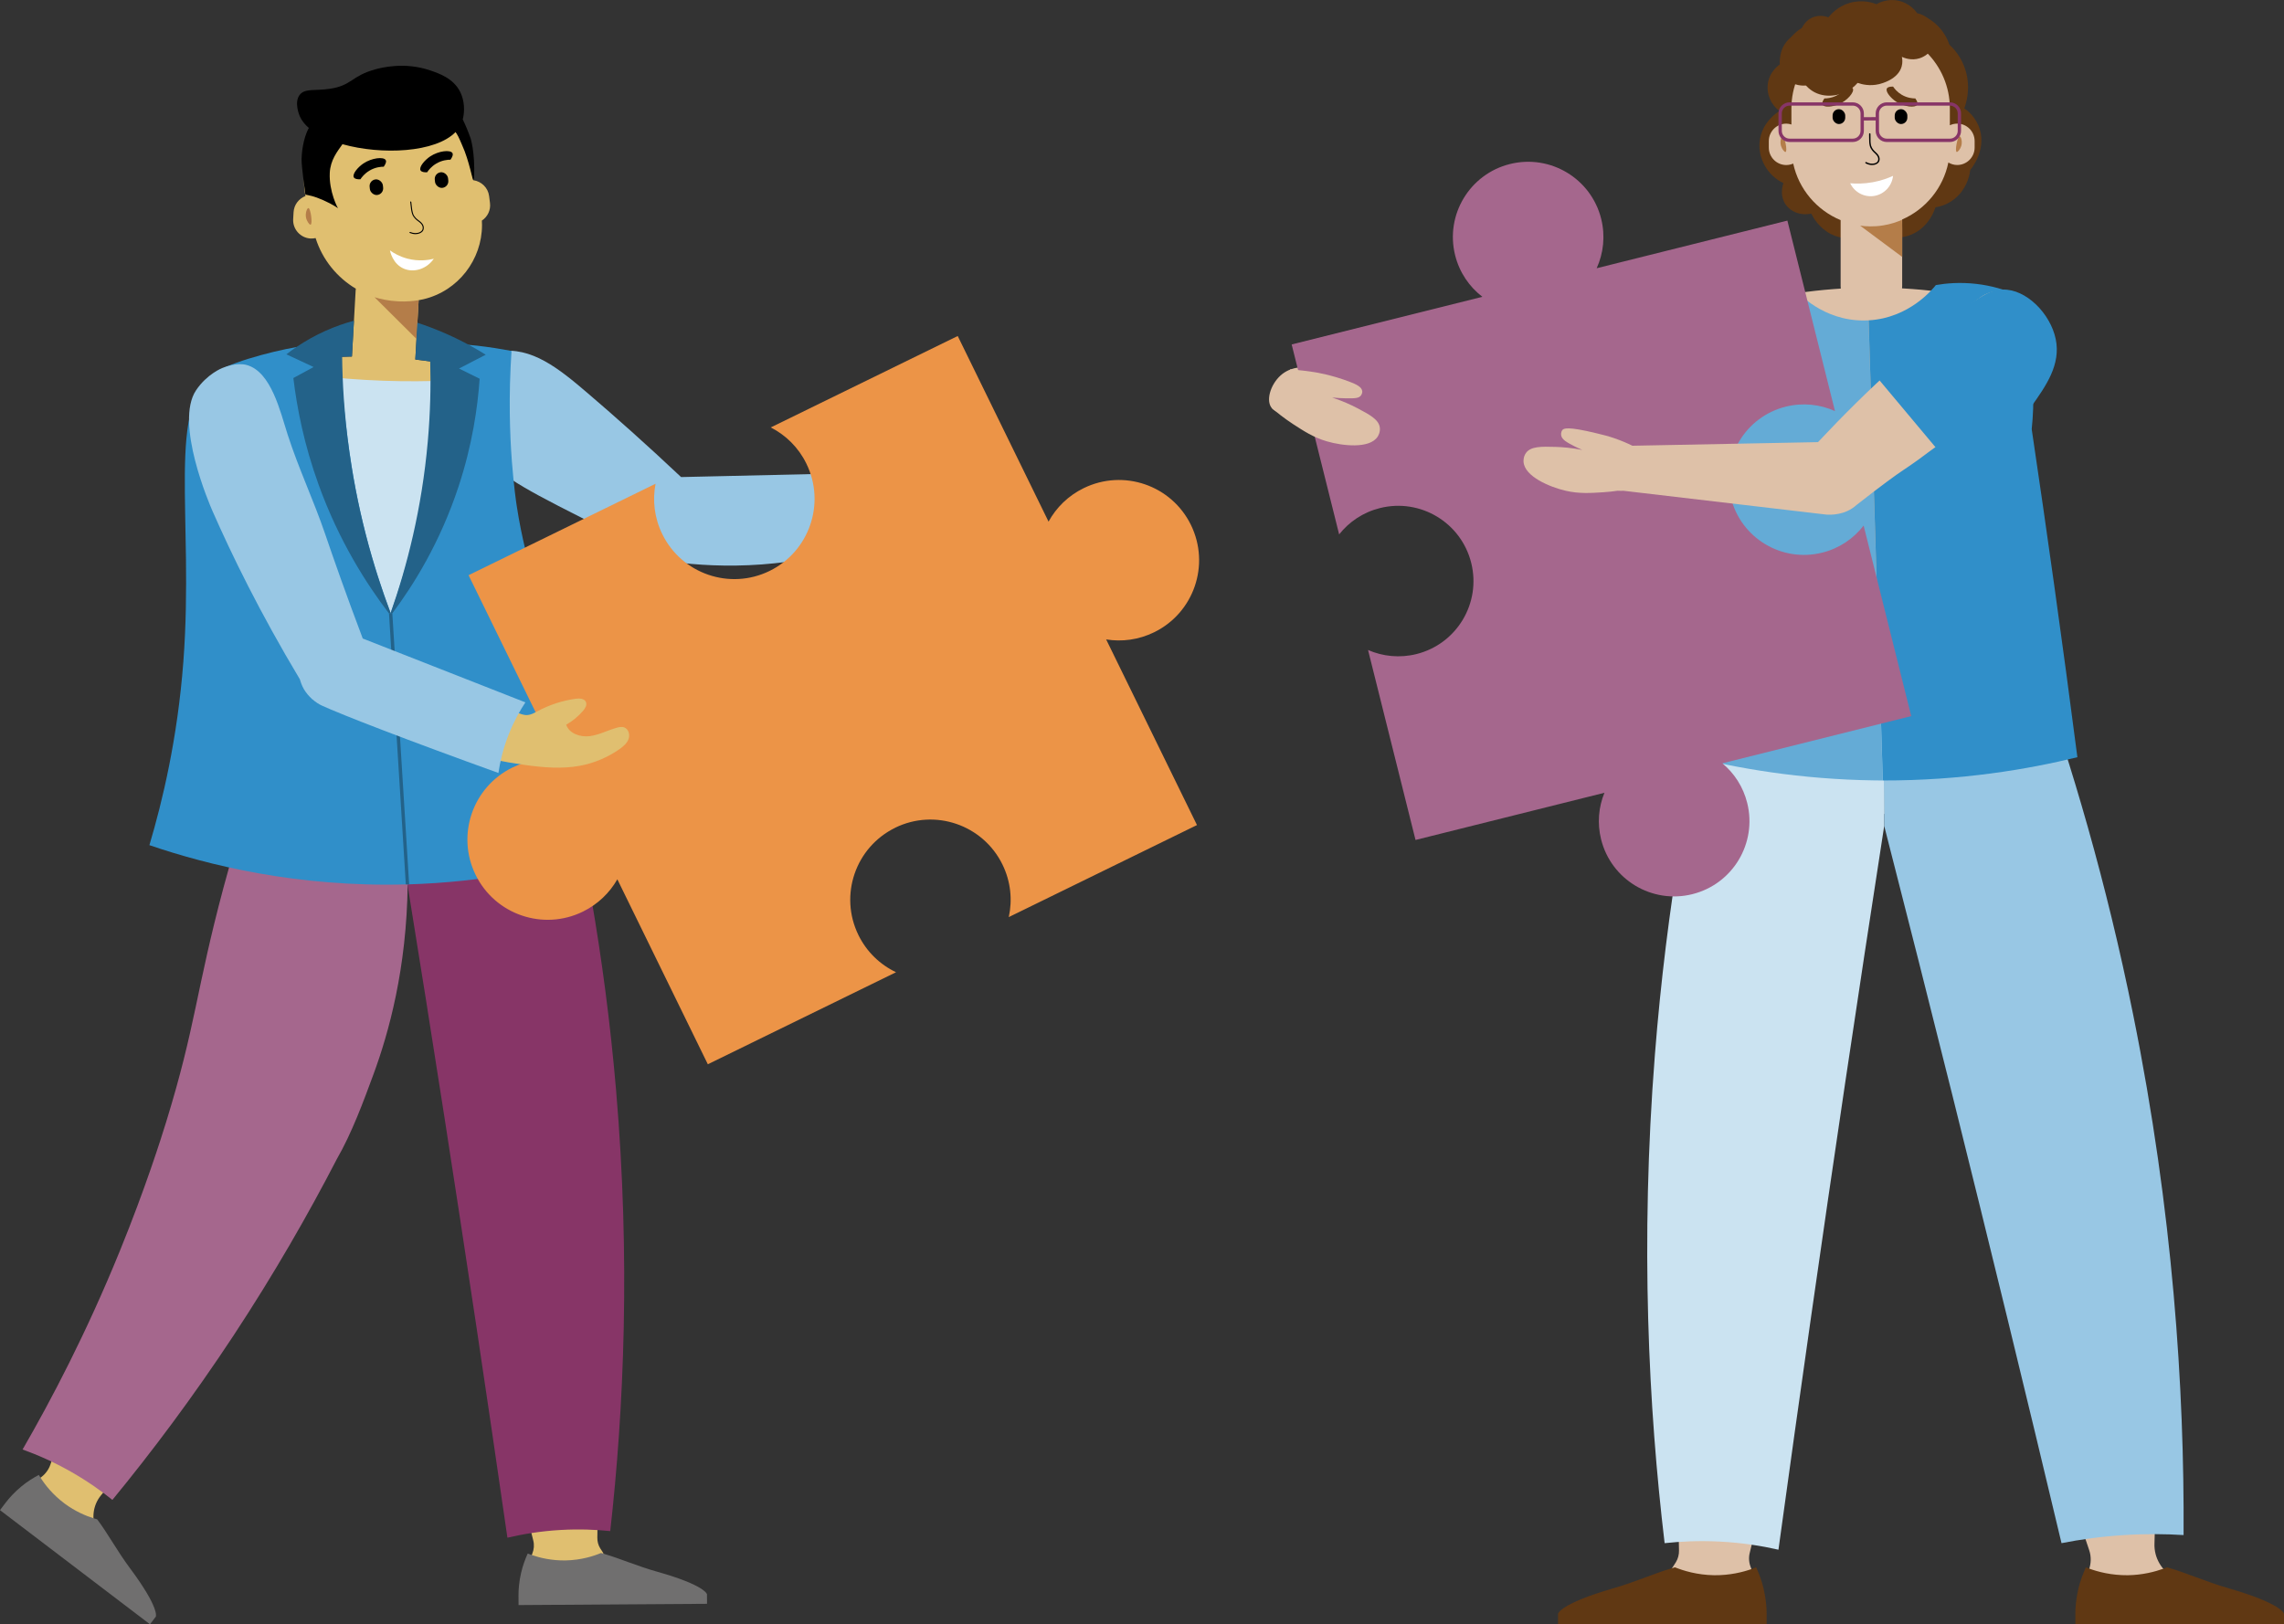 <?xml version="1.0" encoding="UTF-8"?>
<svg id="_0049_THK_Zusammenarbeit-3" data-name="0049_THK_Zusammenarbeit-3" xmlns="http://www.w3.org/2000/svg" viewBox="0 0 685.04 487.29">
  <rect x="0" y="0" width="685.04" height="487.29" fill="#333333" stroke="none"/>
  <defs>
    <style>
      .cls-1 {
        fill: #a5678d;
      }

      .cls-1, .cls-2, .cls-3, .cls-4, .cls-5, .cls-6, .cls-7, .cls-8, .cls-9, .cls-10, .cls-11, .cls-12, .cls-13, .cls-14, .cls-15, .cls-16, .cls-17 {
        stroke-width: 0px;
      }

      .cls-2 {
        fill: #206289;
      }

      .cls-3 {
        fill: #706f6f;
      }

      .cls-4 {
        fill: #64abd6;
      }

      .cls-5 {
        fill: #e0bf70;
      }

      .cls-6 {
        fill: #873567;
      }

      .cls-7 {
        fill: #603813;
      }

      .cls-8 {
        fill: #000;
      }

      .cls-9 {
        fill: #b47d49;
      }

      .cls-10 {
        fill: #236289;
      }

      .cls-11 {
        fill: #308fc9;
      }

      .cls-12 {
        fill: #ec9447;
      }

      .cls-13 {
        fill: #98c7e4;
      }

      .cls-14 {
        fill: #603813;
      }

      .cls-15 {
        fill: #cbe3f1;
      }

      .cls-16 {
        fill: #fff;
      }

      .cls-17 {
        fill: #dec1a8;
      }
    </style>
  </defs>
  <g id="Person_2" data-name="Person 2">
    <g id="Gesicht">
      <g id="Haare">
        <path class="cls-7" d="M534.16,19.09c-.39.24-3.42,2.18-3.94,6.06-.42,3.12.94,6.28,3.49,8.15-.48.29-5.38,3.31-5.95,9.26-.48,5.06,2.38,10.1,7.14,12.37-.21.6-.99,3.1.15,5.52,1.32,2.81,4.67,4.39,8.2,3.63.61,1.22,2.36,4.34,5.96,6.16,5.86,2.96,11.54-.09,12.22-.47.4.2,8.05,3.85,14.31-.79,3-2.23,4.27-5.32,4.77-6.79,1.05-.16,4.14-.76,6.83-3.53,2.92-3.01,3.47-6.61,3.6-7.68.23-.26,4.78-5.65,2.88-12.09-1.1-3.74-3.75-5.74-4.67-6.38.51-1.37,2-5.89.42-11.26-1.25-4.25-3.76-6.81-4.89-7.84-.41-1.22-1.56-4.12-4.38-6.49-2.68-2.24-5.43-2.81-6.65-2.98-5.76-.89-11.53-1.79-17.29-2.68-3.73,1.84-7.45,3.68-11.18,5.52-1.24.15-3.87.65-6.36,2.75-4.13,3.48-4.6,8.6-4.67,9.57Z"/>
      </g>
      <g id="Kopf">
        <path class="cls-17" d="M587,37.09c-.78,0-1.51.18-2.18.49v-5.07c0-13.07-10.69-23.76-23.76-23.76s-23.76,10.69-23.76,23.76v4.84c-.49-.16-1.01-.26-1.55-.26-2.88,0-5.23,2.35-5.23,5.23v1.96c0,2.88,2.35,5.23,5.23,5.23.74,0,1.45-.16,2.09-.44,1.66,7.69,7.08,14.02,14.22,16.97,0,.03,0,.06,0,.08v19.65c0,5.07,4.15,9.23,9.23,9.23s9.23-4.15,9.23-9.23v-19.65c0-.09-.01-.18-.01-.27,7.02-3.06,12.3-9.42,13.86-17.1.78.46,1.68.75,2.65.75,2.88,0,5.23-2.35,5.23-5.23v-1.96c0-2.88-2.35-5.23-5.23-5.23Z"/>
      </g>
      <g id="Schatten">
        <path class="cls-9" d="M570.46,65.94c-1.42.63-3.36,1.32-5.73,1.69-2.77.44-5.13.3-6.81.07,4.2,3.13,8.4,6.26,12.61,9.38,0-1.03,0-1.93,0-2.66,0-.6,0-.65,0-3.33,0-1.87,0-2.06,0-2.47-.01-1.14-.04-2.06-.07-2.68Z"/>
        <path class="cls-9" d="M587.76,40.91c.37,0,.89,1.49.49,2.85-.29.97-1.07,1.95-1.39,1.82-.61-.25.26-4.67.9-4.67Z"/>
        <path class="cls-9" d="M534.66,40.91c-.37,0-.89,1.49-.49,2.85.29.97,1.07,1.95,1.39,1.82.61-.25-.26-4.67-.9-4.67Z"/>
      </g>
      <g>
        <path class="cls-7" d="M567.8,25.98c.4.6,1.21,1.63,2.57,2.44,1.71,1.01,3.35,1.11,4.1,1.11.73,1.04.74,1.57.57,1.87-.57,1.03-3.96.67-6.35-.91-1.61-1.07-3.25-3.02-2.76-3.94.26-.48,1.04-.59,1.87-.57Z"/>
        <path class="cls-7" d="M547.19,29.53c.72,0,2.03-.09,3.46-.77,1.8-.85,2.8-2.16,3.21-2.78,1.27-.02,1.71.27,1.87.57.53,1.05-1.66,3.66-4.3,4.76-1.78.74-4.32,1.01-4.81.09-.25-.48.09-1.19.57-1.87Z"/>
      </g>
      <g>
        <rect class="cls-8" x="568.28" y="32.75" width="3.79" height="4.46" rx="1.9" ry="1.9"/>
        <rect class="cls-8" x="549.65" y="32.75" width="3.79" height="4.46" rx="1.9" ry="1.9"/>
      </g>
      <g id="Mund">
        <path class="cls-16" d="M567.78,52.76c-.32,3.08-2.69,5.57-5.71,6.03-2.93.45-5.85-1.1-7.14-3.81,1.73.15,4.09.18,6.82-.32,2.49-.46,4.53-1.22,6.03-1.9Z"/>
      </g>
      <g id="Nase">
        <path class="cls-8" d="M561.5,49.52c-.64,0-1.32-.18-1.95-.53-.1-.06-.14-.18-.08-.28s.19-.14.28-.08c.87.48,1.85.61,2.62.34.42-.14.73-.39.85-.68.3-.72.04-1.45-.81-2.23l-.12-.11c-.43-.39-1.14-1.05-1.47-2.1-.12-.37-.16-.91-.19-1.27v-.15c-.01-.43-.02-.78-.03-1.13,0-.35-.01-.7-.01-1.12,0-.11.09-.21.21-.21s.21.09.21.21c0,.42,0,.76.01,1.11,0,.35.01.7.01,1.12v.14c.04.34.08.85.18,1.17.3.95.94,1.53,1.36,1.92l.12.11c.98.89,1.29,1.8.92,2.69-.17.39-.57.72-1.1.91-.32.11-.65.16-1,.16Z"/>
      </g>
      <g id="Haare-2" data-name="Haare">
        <path class="cls-7" d="M535.78,23.71c2.22,2.16,5.27,2,5.88,1.95,1.02,1.12,2.02,1.73,2.69,2.07,3.62,1.82,7.97.89,10.79-1.06.95-.65,1.61-1.34,2.01-1.8,1.28.44,3.67,1.04,6.44.37.68-.17,5.67-1.37,6.77-5.29.32-1.15.22-2.19.07-2.89.64.3,2.85,1.22,5.34.41,2.93-.95,5.43-4.04,4.96-7.57-.39-2.91-2.69-5.31-5.71-5.93-.38-.55-2.17-3-5.6-3.75-3.4-.75-6.02.7-6.61,1.04-.97-.39-4.14-1.51-8-.4-3.69,1.06-5.75,3.51-6.4,4.35-.33-.14-2.66-1.06-5.14.2-2.47,1.26-3.1,3.69-3.19,4.04-.68.26-4.14,1.67-5.6,5.38-.11.27-2.11,5.6,1.27,8.89Z"/>
      </g>
      <g id="Brille">
        <path class="cls-6" d="M584.85,30.7h-18.95c-1.83,0-3.33,1.49-3.33,3.33v1.1l-3.54.02v-1.12c0-1.83-1.49-3.33-3.33-3.33h-18.95c-1.83,0-3.33,1.49-3.33,3.33v5.24c0,1.83,1.49,3.33,3.33,3.33h18.95c1.83,0,3.33-1.49,3.33-3.33v-3.12l3.54-.02v3.14c0,1.83,1.49,3.33,3.33,3.33h18.95c1.83,0,3.33-1.49,3.33-3.33v-5.24c0-1.83-1.49-3.33-3.33-3.33ZM558.03,39.26c0,1.28-1.04,2.33-2.33,2.33h-18.95c-1.28,0-2.33-1.04-2.33-2.33v-5.24c0-1.28,1.04-2.33,2.33-2.33h18.95c1.28,0,2.33,1.04,2.33,2.33v5.24ZM587.18,39.26c0,1.28-1.04,2.33-2.33,2.33h-18.95c-1.28,0-2.33-1.04-2.33-2.33v-5.24c0-1.28,1.04-2.33,2.33-2.33h18.95c1.28,0,2.33,1.04,2.33,2.33v5.24Z"/>
      </g>
    </g>
    <g id="Körper">
      <path class="cls-17" d="M541.05,100.92c-1.82-6.48-11.81-9.24-16.53-9.53-8.43-.52-10.21-.08-36.19,4.01,0,0-19.91,3.14-37.13,7.55-1.57-.3-3-.3-3.96-.3-5.88.04-28.1,2.76-58.1,7.65-1.09.16-2.81.59-4.45,1.83-3.33,2.54-5.09,7.57-3.44,10.03,1.42,2.11,5.07,1.93,6.75,1.87,20.33-.76,40.7.84,61.04.41.48-.01,1.5-.05,2.72-.37,1.56.25,3.12.34,4.49.42,21.34,1.2,39.04-.54,41.89-.81,23.14-2.25,29.17-2.58,36.5-6.65,3.09-1.72,8.36-9.12,6.41-16.11Z"/>
      <path class="cls-17" d="M652.08,473.31c-3.72-2.08-6.05-5.98-5.89-10.24.23-6.17.29-13.77-.13-22.42-.51-10.38-1.65-18.15-2.22-23.38-2.79-25.5-6.51-49.44-10.81-71.7.1-2.1-.25-4.13-.97-5.99.06-1.22-.03-2.42-.26-3.54h.02c-.19-16.57-1.17-34.78-3.42-54.33-2.64-23.09-6.58-44.03-11.01-62.5,0,0-.01.01-.02.01-.96.18-9.29-34.04-12.95-59.02-2.38-16.21-4.4-39.51-2.14-68.65-10.12-2.69-24.01-5.3-40.63-5.28-16.37.03-30.07,2.61-40.1,5.28,1.99,32.29.76,58.11-.57,74.87-3.74,47.14-12,69.32-13.7,117.47-.84,23.72.3,42.9,1.25,54.43h.02c-.1.84-.11,1.71-.05,2.59-.64,2.03-.87,4.22-.56,6.45-2.26,22.63-3.84,46.81-4.42,72.38-.35,15.67-.31,30.81.06,45.38.03,1.24-.28,2.46-.92,3.52-.28.46-.59.96-.95,1.48-1.99,2.89-2.97,3.14-3.08,4.09-.36,3,8.48,8.97,17.11,7.41.85-.15,8.76-1.58,9.91-7.01.34-1.62-.01-3.14-.51-4.34-.58-1.4-.71-2.92-.35-4.38,3.59-14.35,6.8-30.44,9.06-48.1,3.28-25.68,3.81-48.88,3.05-68.73h-.02c.39-1.46.54-2.99.45-4.56.25-.76.43-1.55.55-2.36,4.6-9.68,9.15-20.57,13.18-32.67,8.03-24.22,11.81-46.52,13.42-65.13.92-.2,1.91-.42,2.96-.69,3.07,19.11,8.81,42.32,19.54,67.29,5.05,11.71,10.52,22.17,15.93,31.42.16.66.37,1.31.61,1.93-.08,1.94.2,3.81.83,5.55h-.02c1.02,19.86,3.61,42.92,9.12,68.19,3.78,17.32,8.36,33.04,13.16,47.01.67,1.96.6,4.08-.12,6.02-.8,2.16-1.43,5.28-.09,8.21,2.47,5.38,9.64,5.9,12.81,6.13,7.86.57,17.44-2.83,17.57-6.86.06-1.99-2.18-3.8-4.69-5.21Z"/>
    </g>
    <g id="Schuhe">
      <path class="cls-14" d="M528.98,476.67c-.61-2.58-1.48-4.77-2.26-6.47-.42.16-.88.34-1.39.52-2.63.92-6.48,1.89-11.17,1.85-5.19-.08-9.28-1.37-11.78-2.37-.32.09-.61.17-.94.27h-.02c-5.43,1.61-10.82,4.09-17.74,6.08-15.87,4.61-16.38,7.58-16.38,7.58v3.16h62.57v-3.16c0-1.99-.22-4.58-.9-7.46Z"/>
      <path class="cls-14" d="M668.66,476.55c-7.32-2.1-12.95-4.76-18.7-6.35-.34.13-.71.27-1.12.42-2.52.9-6.19,1.88-10.65,1.95-4.93.04-8.92-1.02-11.55-1.98-.36-.14-.71-.27-1.01-.39-.79,1.7-1.65,3.89-2.28,6.47-.66,2.88-.89,5.47-.89,7.46v3.16h62.58v-3.16s-.51-2.97-16.38-7.58Z"/>
    </g>
    <g id="Hose">
      <path class="cls-15" d="M565.13,247.77c-3.98,25.69-7.88,51.38-11.71,77.1-6.93,46.64-13.6,93.32-20.01,140.04-4.93-1.12-10.89-2.1-17.68-2.44-6.21-.31-11.76-.03-16.46.48-4.82-40.5-7.35-90.12-2.93-146.38,3.53-45.05,10.8-84.9,19.03-118.57,12.64,2.5,27.95,4.54,45.37,4.88,1.36.03,2.71.04,4.04.04l.35,44.85Z"/>
      <path class="cls-13" d="M654.92,460.52c-5.28-.33-11.27-.41-17.82,0-7,.44-13.31,1.35-18.79,2.43-10.65-44.79-21.55-89.53-32.68-134.18-6.75-27.02-13.58-54.01-20.5-81l-.35-44.85c17.61.04,33.05-1.71,45.74-3.95,10.86,30.48,21.27,65.75,29.27,105.39,11.96,59.2,15.38,112.34,15.13,156.15Z"/>
    </g>
    <g id="Oberteil">
      <path class="cls-4" d="M564.71,234.14c-.79,0-1.6-.01-2.39-.02-22.42-.3-41.46-3.66-55.98-7.33,1.42-12.35,3.59-28.72,6.94-47.94,3.5-20.03,5.54-27.41,6.95-40.98,1.52-14.59,1.73-30.76-.25-48.42,1.98-1.01,5.02-2.27,8.9-2.86,3.85-.59,7.1-.31,9.29.04,1.08,1.24,8.55,9.55,20.85,9.52.48,0,.96-.01,1.43-.04l4.25,138.04Z"/>
      <path class="cls-11" d="M623.08,227.16c-14.91,3.65-34.82,7.03-58.37,6.98l-4.25-138.04c12.18-.68,19.28-9.44,20.16-10.58,2.95-.52,7.13-.92,12.07-.36,4.78.54,8.64,1.81,11.35,2.93,1.36,3.51,2.63,7.48,3.64,11.89,2.58,11.29,2.47,21.28,1.69,28.76,2.3,15.48,4.55,31.08,6.75,46.81,2.42,17.33,4.74,34.53,6.95,51.6Z"/>
    </g>
    <g>
      <path class="cls-1" d="M507.59,268.25c-12.1,3.02-24.35-4.33-27.37-16.43-1.21-4.84-.76-9.7,1-13.99l-56.66,14.16-14.24-56.99c4.42,1.93,9.48,2.47,14.52,1.22,12.09-3.02,19.45-15.27,16.42-27.37-3.02-12.1-15.28-19.45-27.37-16.43-5.04,1.26-9.25,4.12-12.24,7.9l-14.24-56.99,57.2-14.29c-3.91-3-6.88-7.3-8.17-12.46-3.02-12.09,4.33-24.35,16.43-27.37,12.09-3.02,24.35,4.33,27.37,16.42,1.29,5.16.69,10.35-1.35,14.84l57.2-14.29,14.28,57.15c-4.47-2.03-9.64-2.61-14.78-1.33-12.09,3.02-19.45,15.28-16.42,27.37,3.02,12.1,15.28,19.45,27.37,16.42,5.14-1.28,9.42-4.23,12.42-8.12l14.28,57.16-56.66,14.16c3.57,2.96,6.25,7.04,7.46,11.88,3.02,12.1-4.33,24.35-16.42,27.37Z"/>
      <path class="cls-17" d="M394.21,111.64c-1.83-.28-4.29-.6-7.23-.83-1.83,3.88-3.65,7.76-5.48,11.64,1.49,1.29,3.61,3,6.33,4.78,3.21,2.09,6.13,4,10.13,5.17,4.68,1.37,12.82,2.3,15.23-1.39.12-.18.83-1.3.67-2.68-.27-2.44-3.02-3.92-6.87-5.94-1.8-.94-4.3-2.1-7.44-3.13,1.63.15,3.02.21,4.09.23,3.04.08,3.95-.12,4.49-.78.07-.08.52-.65.45-1.36-.13-1.31-1.98-2.12-3.58-2.74-5.5-2.14-10.32-2.9-10.8-2.97Z"/>
      <g>
        <path class="cls-17" d="M614.37,98.24c-1.5-5.32-6.21-8.86-10.33-10.15-1.4-.44-4.49-1.4-7.82-.11-1.28.5-2.23,1.18-2.84,1.7,0-.02-.02-.02-.03-.04-16.96,12.23-32.89,26.79-48.08,43-18.55.36-37.11.72-55.66,1.08-1.48-.73-3.33-1.54-5.53-2.29-1.76-.6-3.01-.91-5.2-1.44-8.88-2.16-9.9-1.46-10.29-.96-.47.61-.38,1.39-.35,1.54.19,1.33,1.73,2.15,4.06,3.35.96.49,1.77.84,2.3,1.06-3.25-.64-6-.85-8.02-.91-4.34-.13-7.47-.18-8.9,1.82-.81,1.13-.74,2.45-.72,2.67.3,4.39,7.86,7.56,12.61,8.66,4.06.94,7.54.7,11.37.45,1.56-.1,2.98-.26,4.26-.45.04,0,.08,0,.13.01.65.04,1.2.03,1.58,0,20.27,2.39,40.55,4.75,60.81,7.14,1.19.09,5.63.28,9.08-2.85,0,0,0,0,0,0,7.94-6.22,11.87-9.04,14-10.46.8-.54,2.38-1.57,4.55-3.14,2.35-1.7,3.43-2.64,7.42-5.36,17.95-12.24,24.65-12.94,29.33-21.66,1.32-2.47,3.8-7.27,2.29-12.67Z"/>
        <path class="cls-11" d="M594.56,88.82c1.37-.84,3.52-1.86,6.19-1.94,6.91-.19,14.22,7.14,15.82,14.84,1.59,7.69-2.9,14.01-7.4,20.36-3.32,4.68-10.21,12.85-22.84,19.03-7.87-9.4-15.75-18.81-23.62-28.21,5.46-5.08,11.81-10.42,19.13-15.68,4.37-3.14,8.64-5.93,12.73-8.41Z"/>
      </g>
    </g>
  </g>
  <g id="Person_1" data-name="Person 1">
    <g id="Körper-2" data-name="Körper">
      <g id="Körper-3" data-name="Körper">
        <path class="cls-5" d="M180.88,465.81c-.33-.47-.62-.92-.87-1.33-.58-.96-.87-2.05-.85-3.18.25-13.16.2-26.84-.22-41-.68-23.1-2.26-44.93-4.44-65.37.26-2.01.05-3.99-.55-5.82.05-.8.03-1.58-.06-2.34h.02c1.1-14.78,1.55-31.27.79-49.18-.96-22.62-3.64-42.94-6.97-60.51-5.56-22.4-9.01-41.33-11.22-55.59-2.8-18.1-3.44-27.61-3.66-35.03-.39-13.08.39-24.08,1.26-32.08-9.37-3.12-22.31-6.36-37.95-7.22-15.4-.85-28.45.9-38.03,2.92-2.51,21.95-4.23,45.93-4.6,71.7-.24,17.02.13,33.24.94,48.56-3.81,20.2-7.06,42.27-9.25,66.02-1.52,16.51-2.38,32.27-2.74,47.19-.1.25-.2.5-.28.76h-.02c-10.14,14.82-20.9,32.82-30.77,54-6.76,14.52-12.07,28.33-16.27,41-.59,1.78-1.8,3.26-3.38,4.26-1.76,1.11-3.92,3.01-4.56,5.85-1.17,5.22,3.7,9.52,5.85,11.42,5.34,4.71,14.09,7.51,16.38,4.68,1.13-1.39.51-3.93-.52-6.31-1.53-3.53-1.08-7.62,1.37-10.59,3.54-4.31,7.75-9.74,12.17-16.19,5.31-7.74,8.75-13.95,11.2-18.02,11.79-19.58,22.08-38.56,31.08-56.68,1.9-1.79,3.27-4.12,3.87-6.73,4.83-8.39,9.71-17.88,14.2-28.49,9.55-22.63,14.59-43.64,17.25-60.92.95.23,1.85.43,2.68.6,1.57,16.81,5.12,36.93,12.52,58.77,3.71,10.91,7.89,20.72,12.11,29.44.11.73.29,1.44.51,2.13-.08,1.42.07,2.8.43,4.12h-.02c-.57,17.94.05,38.9,3.18,62.08,2.15,15.94,5.15,30.46,8.48,43.4.34,1.32.23,2.7-.29,3.96-.44,1.08-.75,2.46-.43,3.92,1.07,4.9,8.23,6.14,9,6.28,7.81,1.35,15.76-4.09,15.41-6.8-.11-.85-.99-1.08-2.81-3.67Z"/>
        <path class="cls-5" d="M294.76,146.51c-1.99-2.6-5.39,2.18-11.23,2.98-3.11.42-7.21-2.26-5.89-3.2,2.83-2.02,5.36-4.53,4.95-6.03-.12-.44-.32-.76-.58-.98-.85-.75-2.27-.43-3.46-.1-4.65,1.29-6.92,2.7-6.92,2.7-1.72,1-4.11,2.36-7.17,3.98-18.46,0-36.93.03-55.39.04-.49.02-1.56.09-2.85.44-15.12-10.66-30.25-21.31-45.38-31.97-.02.01-.01.03-.03.04-4.14-2.92-10.8-2.9-16.76.49-7.56,4.31-11.05,12.38-7.82,18.06.83,1.45,2,2.58,3.42,3.41-.02.01-.01.03-.03.04,18.78,9.58,37.55,19.15,56.33,28.73.25.17.62.39,1.1.63,2.17,1.06,6.77,2.29,11.1.76.59.04,1.23.03,1.94-.05,19.06-2.63,38.12-5.25,57.17-7.88.65.23,1.31.35,1.97.37.99.23,2.07.42,3.23.53,1.64.15,5.94.14,11-1.52,7.45-2.44,13.65-8.4,11.29-11.47Z"/>
      </g>
      <g id="Schuhe-2" data-name="Schuhe">
        <path class="cls-3" d="M39.09,470.61c-4.1-5.52-6.7-10.52-9.95-14.81-.32-.09-.67-.19-1.04-.31h0c-2.33-.72-5.48-2.03-8.72-4.42-3.57-2.67-5.85-5.61-7.22-7.76-.19-.3-.36-.58-.52-.84-1.49.81-3.32,1.89-5.18,3.42-2.06,1.7-3.63,3.44-4.72,4.86l-1.74,2.29,44.99,34.25,1.74-2.29s1.26-2.41-7.64-14.4Z"/>
        <path class="cls-3" d="M156.28,471.92c.53-2.34,1.31-4.32,2-5.87.38.15.79.31,1.26.47h0c2.38.82,5.86,1.68,10.1,1.61,4.68-.1,8.38-1.29,10.62-2.23.29.08.57.16.85.25h.02c4.91,1.42,9.81,3.63,16.07,5.39,14.36,4.05,14.84,6.73,14.84,6.73l.02,2.87-56.53.38-.02-2.87c-.01-1.79.17-4.13.77-6.73Z"/>
      </g>
      <g id="Hose-2" data-name="Hose">
        <path class="cls-1" d="M122.31,224.77c-.01,13.52-.02,27.02-.04,40.53-.28,25.27-5.7,44.6-10.21,56.87-3.06,8.31-6.52,17.72-11.05,25.58-8.52,16.48-18.73,34.32-30.98,52.93-12.24,18.57-24.57,34.98-36.32,49.29-3.33-2.68-7.42-5.59-12.29-8.37-5.34-3.05-10.36-5.21-14.65-6.75,8.59-14.85,19.12-34.88,29.16-59.53,7.64-18.75,12.32-33.6,13.9-38.71,8.98-29.11,8.88-39.25,17.25-70.51,2.75-10.26,7.2-25.77,13.89-44.61,11.48,1.95,25.45,3.43,41.35,3.29Z"/>
        <path class="cls-6" d="M122.21,265.31c3.76,23.18,7.43,46.38,11.05,69.59,6.55,42.1,12.86,84.24,18.93,126.41,4.45-1.04,9.83-1.97,15.96-2.32,5.61-.32,10.63-.1,14.88.34,4.11-36.62,6.09-81.47,1.75-132.28-3.47-40.69-10.27-76.65-17.92-107.02-11.41,2.33-25.23,4.28-40.97,4.68-1.23.04-2.45.06-3.65.06l-.04,40.52Z"/>
      </g>
      <g id="Gesicht-2" data-name="Gesicht">
        <g id="Kopf-2" data-name="Kopf">
          <path class="cls-5" d="M144.53,66.18c.03.45.04.89.04,1.33,0,10.34-7.09,19.77-17.56,22.26-.48.11-.96.21-1.44.29l-.38,6.76-.66,11.6c-.02.28-.04.56-.09.83-.69,4.82-5,8.41-9.94,8.14-4.93-.28-8.79-4.31-8.97-9.13-.01-.3-.01-.6,0-.91l.63-11.14.51-9.09c.01-.17.04-.34.06-.51-5.59-3.34-10-8.63-12.07-15.19-.49.11-1,.16-1.53.13-3.03-.17-5.37-2.79-5.2-5.82l.12-2.07c.13-2.24,1.59-4.1,3.57-4.85-.31-1.59-.46-3.19-.46-4.76,0-11.34,7.78-21.69,19.27-24.42,13.42-3.18,27,5.19,30.19,18.61l1.38,5.83c2.4.34,4.39,2.25,4.7,4.76l.26,2.06c.28,2.15-.74,4.17-2.44,5.29Z"/>
        </g>
        <g id="Schatten-2" data-name="Schatten">
          <path class="cls-9" d="M125.57,90.06c-1.65.27-3.72.46-6.09.35-2.89-.14-5.32-.69-7.14-1.24,4.19,4.17,8.38,8.33,12.57,12.5.1-1.73.2-3.46.3-5.19.12-2.14.24-4.28.36-6.41Z"/>
          <path class="cls-9" d="M92.5,62.42c-.39-.02-1.03,1.52-.69,2.97.25,1.04,1.02,2.12,1.36,2,.65-.22,0-4.94-.67-4.97Z"/>
        </g>
        <g id="Augen">
          <rect class="cls-8" x="130.43" y="51.67" width="4" height="4.7" rx="2" ry="2" transform="translate(-5.08 14.69) rotate(-6.23)"/>
          <rect class="cls-8" x="110.89" y="53.81" width="4" height="4.7" rx="2" ry="2" transform="translate(-5.43 12.58) rotate(-6.23)"/>
        </g>
        <g id="Nase-2" data-name="Nase">
          <path class="cls-8" d="M124.59,70.24c-.55,0-1.12-.12-1.68-.35-.08-.03-.12-.13-.08-.21.03-.08.12-.12.21-.08.98.41,2.04.44,2.84.06.44-.21.75-.51.84-.84.24-.82-.13-1.58-1.13-2.31l-.13-.1c-.49-.36-1.3-.96-1.77-2.01-.16-.36-.27-.92-.34-1.29l-.03-.16c-.05-.45-.1-.81-.14-1.18-.05-.36-.09-.73-.14-1.17,0-.09.05-.17.14-.17.09,0,.17.05.17.14.05.44.09.8.14,1.16.05.36.09.73.14,1.17l.03.15c.07.35.17.89.31,1.22.43.98,1.18,1.52,1.67,1.88l.13.1c1.12.82,1.53,1.69,1.25,2.66-.12.42-.49.79-1.01,1.04-.43.2-.91.3-1.41.3Z"/>
        </g>
        <g id="Mund-2" data-name="Mund">
          <path class="cls-16" d="M116.95,75.11c.05.27.82,4.13,4.27,5.53,3.02,1.23,6.78.05,8.89-3.01-1.49.37-4.43.87-7.91-.04-2.38-.62-4.15-1.69-5.26-2.48Z"/>
        </g>
        <g id="Augenbrauen">
          <path class="cls-8" d="M108.09,53.79c.42-.64,1.27-1.73,2.7-2.59,1.8-1.08,3.53-1.19,4.32-1.19.76-1.1.77-1.66.59-1.97-.61-1.09-4.18-.69-6.69.99-1.69,1.13-3.42,3.2-2.89,4.17.27.5,1.1.62,1.97.59Z"/>
          <path class="cls-8" d="M128.1,51.69c.42-.64,1.27-1.73,2.7-2.59,1.8-1.08,3.53-1.19,4.32-1.19.76-1.1.77-1.66.59-1.97-.61-1.09-4.18-.69-6.69.99-1.69,1.13-3.42,3.2-2.89,4.17.27.5,1.1.62,1.97.59Z"/>
        </g>
        <path class="cls-8" d="M141.11,41.4c-.55-1.6-1.41-3.72-2.32-5.59.66-2.48.54-5.69-.81-8.33-2.06-4.02-6.32-5.47-9.02-6.38-7.65-2.6-14.62-.8-16.51-.27-7.11,1.99-6.91,4.83-13.55,5.81-4.49.66-7.5-.2-9.04,1.85-1.68,2.25-.1,6.02.05,6.37.54,1.29,1.49,2.46,2.72,3.53-1.82,3.3-2.15,7.87-2.18,9.34-.05,2.16,1.15,10.65,1.15,10.65,1.03.24,2.35.35,5.28,1.64,2.99,1.32,4.56,2.49,4.56,2.49-.08.14-2.81-5.07-2.53-10.66.2-3.88,2.28-6.42,3.81-8.59,11.77,3.3,27.94,2.54,33.93-3.66.25.37.52.81.82,1.39.41.77.66,1.5,1.1,2.46,2.19,4.74,3.25,11.24,3.43,10.56.09-.36.21-.65.21-.76.29-7.86-1.1-11.88-1.1-11.88Z"/>
      </g>
      <g id="Oberteil-2" data-name="Oberteil">
        <path class="cls-15" d="M147.03,190.91l-65.35-3.7c-1.53-25.76-3.07-51.52-4.6-77.29,10.78,2.08,23.51,3.79,37.83,4.3,13.7.49,26-.21,36.54-1.4-1.47,26.03-2.95,52.06-4.42,78.09Z"/>
      </g>
      <g id="Jacke">
        <g id="Knöpfe">
          <path class="cls-13" d="M255.35,141.95c-17.02.39-34.04.78-51.07,1.17-10.3-9.71-19.71-18.06-27.85-25.03-8.86-7.58-16.96-14.17-26.9-12.67-1.17.18-7.32,1.15-10.33,5.93-5.45,8.65,4.08,22.41,5.35,24.19,4.36,6.14,9.38,9.48,29.98,19.83,7.2,3.62,16.37,8.13,27.12,13.17,7.25.96,16.36,1.56,26.81.79,10.58-.78,19.62-2.73,26.7-4.78-.3-3.16-.5-6.7-.5-10.58,0-4.44.29-8.48.69-12.02Z"/>
          <circle class="cls-2" cx="123.81" cy="206.26" r="2.31"/>
          <circle class="cls-2" cx="124.65" cy="221.91" r="2.31"/>
          <circle class="cls-2" cx="122.62" cy="190.62" r="2.31"/>
        </g>
        <path class="cls-11" d="M122.21,265.31c-33.08.95-59.97-5.82-77.4-11.76,3.92-13.17,8.44-32.03,10.18-55,3.32-43.96-5.47-77.77,10.06-87.11,5.82-3.49,20.96-7.11,26.02-7.6,4.46-.43,8.23-.35,10.92-.19.23,7.39.83,16.89,2.28,27.92.62,4.75,1.65,12.35,3.82,22.05,1.81,8.05,4.6,18.45,9.08,30.32l5.05,81.38Z"/>
        <path class="cls-11" d="M179.15,256.07c-14.48,4.36-33.87,8.59-56.94,9.25l-5.05-81.38c4.42-12.17,8.83-27.86,10.99-46.48,1.51-12.94,1.61-24.6,1.07-34.56,4.18.01,8.79.23,13.73.79,3.74.42,7.23.97,10.47,1.61-.91,13.65-.51,24.92.11,33.15.56,7.26,1.28,12.23,1.48,13.49,1.46,9.53,3.61,17.42,5.77,25,1.25,4.38,5.74,23.15,14.52,60.76,1.27,5.4,2.58,11.52,3.85,18.37Z"/>
        <rect class="cls-10" x="119.19" y="183.85" width="1" height="81.54" transform="translate(-13.68 7.84) rotate(-3.55)"/>
        <path class="cls-10" d="M145.69,106.42c-4.72-2.95-10.21-5.81-16.51-8.19-1.35-.51-2.68-.98-3.99-1.41-.21,3.68-.42,7.36-.63,11.03.67.08,1.36.16,2.04.25.83.11,1.64.22,2.44.33.2,7.38.03,15.41-.73,23.97-1.79,20.34-6.32,37.73-11.16,51.54.18,0,.37,0,.55.01,6.27-8.37,14.28-21.1,19.86-38.07,4.08-12.4,5.7-23.56,6.3-32.26-2.06-1.02-4.12-2.04-6.19-3.06,2.67-1.38,5.34-2.76,8.01-4.14Z"/>
        <path class="cls-10" d="M104.26,131.57c-.74-6.04-1.15-12.12-1.15-12.12-.3-4.45-.45-8.6-.49-12.41.49-.02.98-.04,1.47-.05.49-.01.98-.03,1.47-.03.2-3.58.4-7.16.61-10.75-1.3.35-2.64.76-4,1.23-6.71,2.34-12.11,5.64-16.28,8.85,2.72,1.27,5.44,2.55,8.16,3.82-2.02,1.1-4.04,2.2-6.06,3.3,1.06,8.87,3.19,19.88,7.57,31.99,6.14,16.99,14.42,29.86,21.09,38.6.17-.02.35-.04.52-.07-5.17-13.72-10.34-31.4-12.9-52.36Z"/>
      </g>
    </g>
    <g>
      <path class="cls-12" d="M268.51,248.32c-11.94,5.84-16.88,20.25-11.05,32.18,2.49,5.09,6.54,8.91,11.29,11.17l-56.45,27.61-27.14-55.49c-2.31,4.06-5.83,7.49-10.34,9.7-11.93,5.84-26.34.89-32.18-11.05-5.84-11.93-.89-26.34,11.04-32.18,4.51-2.21,9.38-2.87,14-2.21l-27.14-55.49,56.08-27.43c-.95,4.95-.37,10.24,2.02,15.11,5.84,11.93,20.25,16.88,32.18,11.04,11.93-5.84,16.88-20.25,11.04-32.18-2.38-4.88-6.2-8.58-10.69-10.87l56.08-27.43,27.24,55.69c2.31-4.21,5.89-7.77,10.53-10.04,11.94-5.84,26.35-.9,32.18,11.04s.9,26.35-11.04,32.19c-4.64,2.27-9.65,2.91-14.39,2.15l27.24,55.69-56.45,27.61c1.13-5.14.6-10.68-1.89-15.77-5.84-11.93-20.25-16.88-32.18-11.04Z"/>
      <g id="Arm">
        <path class="cls-5" d="M188.05,218.8c-.23-.27-.52-.48-.88-.6-.67-.23-1.41-.09-2.1.1-2.75.75-5.32,2.16-8.15,2.54-2.83.37-6.19-.73-7.1-3.43,1.92-1.09,3.65-2.51,5.08-4.19.62-.73,1.22-1.71.85-2.6-.46-1.08-1.95-1.16-3.11-.99-3.95.55-7.81,1.8-11.32,3.68-.99.53-1.99,1.12-3.11,1.2-1.21.09-2.37-.42-3.47-.93-4.18-1.91-21.28-10.4-29.68-13.55-6.04-2.26-13.21-2.54-17.39-8.15-3.62-4.87-4.36-11.11-6.66-16.59-2.07-4.93-4.5-9.62-6.3-14.68-5.07-14.24-6.79-21.55-9.32-30.55-1.17-4.15-2.35-8.43-4.93-11.88-2.58-3.46-6.94-5.95-11.16-5.04-4.62,1-7.63,5.8-8.1,10.51s1.04,9.36,2.53,13.85c6.51,19.61,26.03,58.68,27.28,61.75.29.71,1.23,3.14,3.3,5.81,0,0,1.43,1.85,3.3,3.46,11.01,9.52,43.51,17.75,43.51,17.75,4.29,1.09,9.51,2.26,16.34,3.22,5.49.77,11.1,1.25,16.55.23,4.23-.8,8.28-2.51,11.8-4.98,1.13-.8,2.26-1.74,2.72-3.05.34-.96.16-2.14-.47-2.88Z"/>
        <path class="cls-13" d="M108.81,191.58c-4.98-13.16-8.75-23.93-11.3-31.41-3.43-10.06-8-19.72-11.25-29.84-2.21-6.86-4.89-18.75-12.23-20.82-2.95-.83-6.39.52-7.4.91,0,0-4.54,1.77-7.82,6.65-6.54,9.72,4.09,34.36,4.96,36.33,5.76,13.09,14.16,30.35,26.15,50.36.49,1.74,1.18,2.93,1.25,3.04.68,1.12,1.48,2.03,2.28,2.77.04.07.08.14.12.2.02-.02.03-.03.05-.05,1.03.92,2.05,1.55,2.82,1.91,5.94,2.75,25.82,10.45,53.05,20.26.45-3.07,1.32-7.12,3.11-11.63,1.57-3.97,3.4-7.16,4.98-9.55-16.26-6.38-32.51-12.77-48.77-19.15Z"/>
      </g>
    </g>
  </g>
</svg>